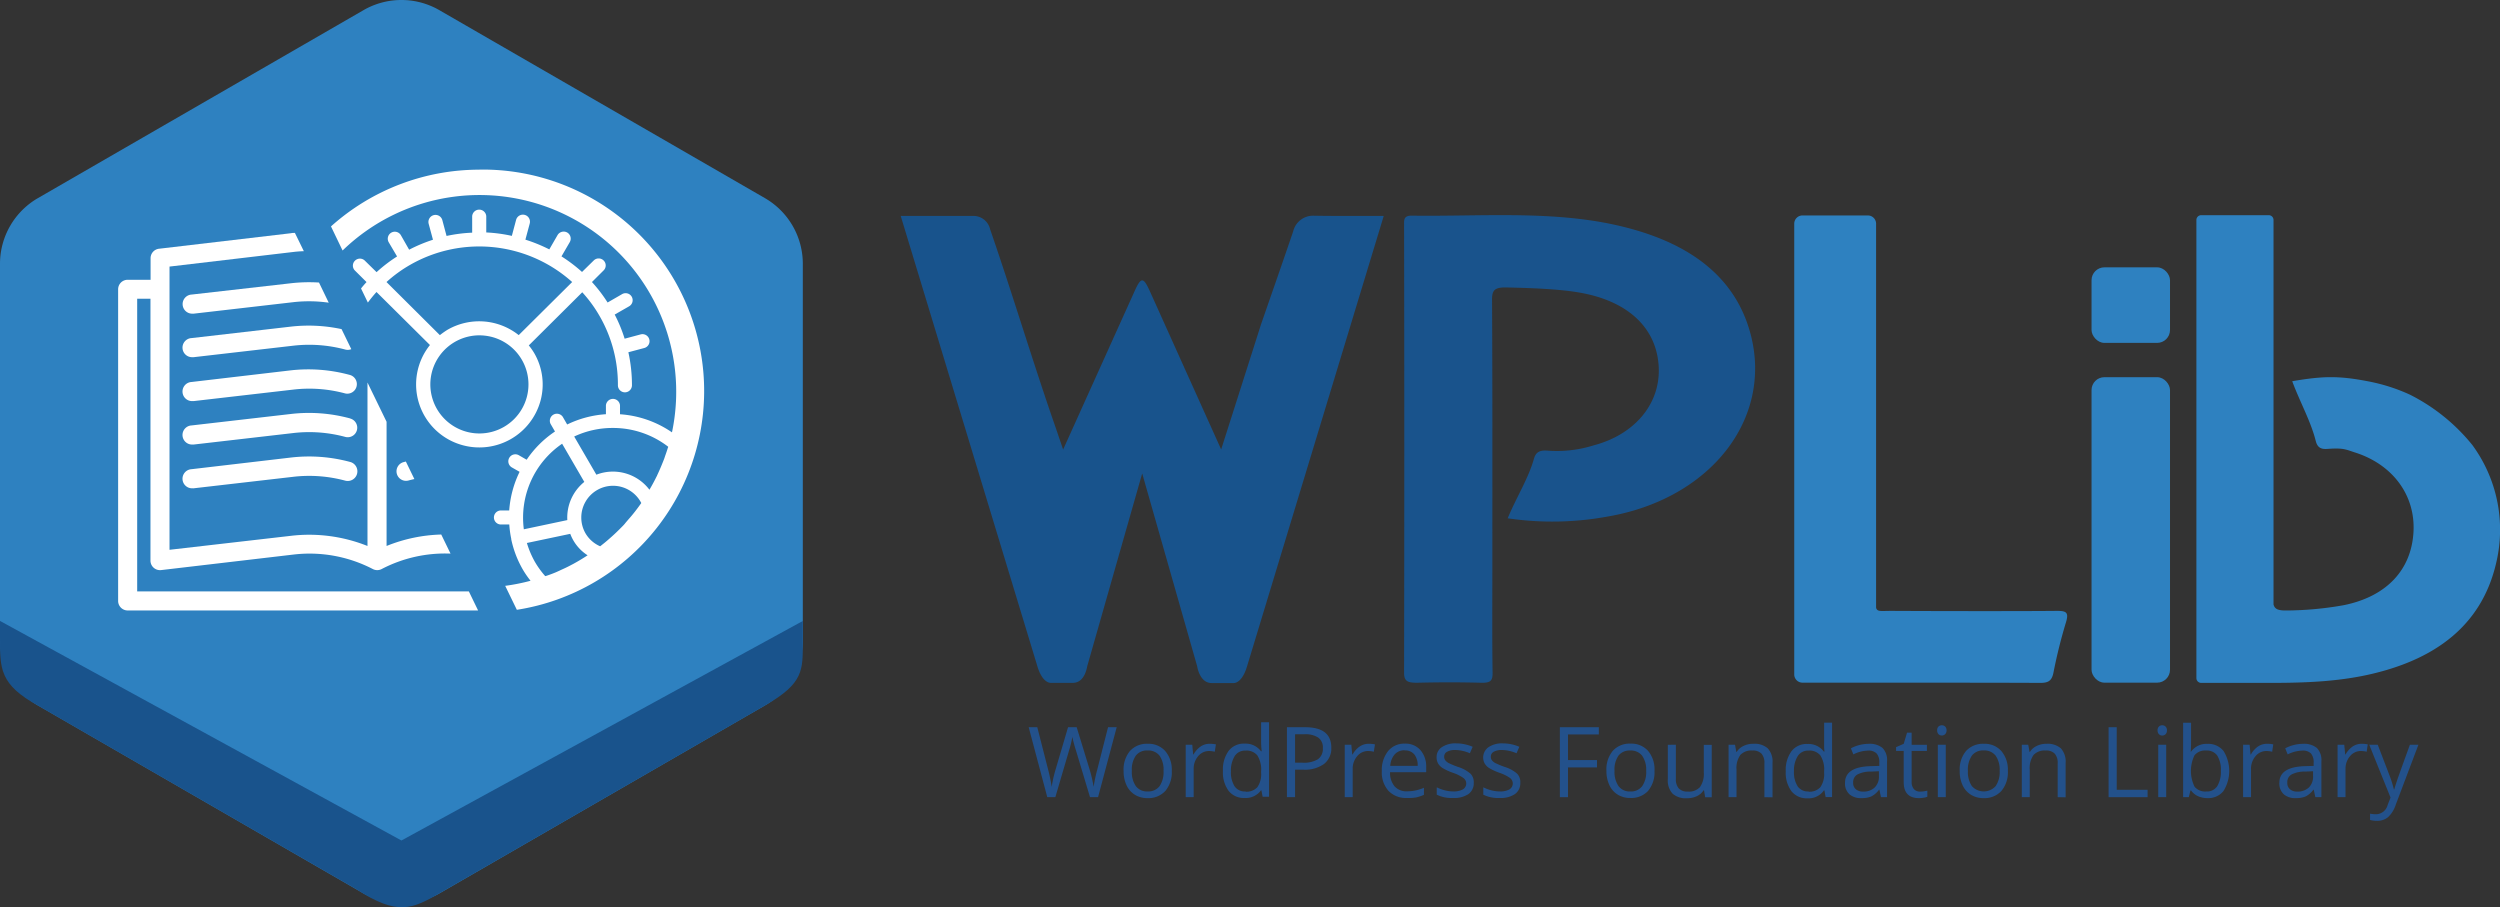 <svg xmlns="http://www.w3.org/2000/svg" viewBox="0 0 654.79 237.62"><rect x="0" y="0" width="654.79" height="237.62" fill="#333333" stroke="none"/><defs><style>.cls-1{fill:#23518b;}.cls-2{fill:#19538c;}.cls-3{fill:#2e81c0;}.cls-4{fill:#18538c;}.cls-5{fill:#fff;}</style></defs><title>Asset 1</title><g id="Layer_2" data-name="Layer 2"><g id="Layer_1-2" data-name="Layer 1"><path class="cls-1" d="M287.6,208.79h-2.11l-3.69-12.27c-.18-.54-.37-1.22-.59-2.05a12.35,12.35,0,0,1-.34-1.49,28.14,28.14,0,0,1-.88,3.62l-3.58,12.19H274.3l-4.87-18.32h2.25l2.9,11.32a43.55,43.55,0,0,1,.88,4.31,30.72,30.72,0,0,1,1-4.49l3.28-11.14H282l3.44,11.24a35.3,35.3,0,0,1,1,4.39,38.52,38.52,0,0,1,.9-4.34l2.88-11.29h2.26Z"/><path class="cls-1" d="M306.91,201.91a7.58,7.58,0,0,1-1.69,5.25,6,6,0,0,1-4.68,1.88,6.19,6.19,0,0,1-3.27-.86,5.78,5.78,0,0,1-2.2-2.48,8.64,8.64,0,0,1-.78-3.79,7.56,7.56,0,0,1,1.68-5.23,5.93,5.93,0,0,1,4.66-1.87,5.81,5.81,0,0,1,4.58,1.92A7.52,7.52,0,0,1,306.91,201.91Zm-10.46,0a6.52,6.52,0,0,0,1.05,4,3.64,3.64,0,0,0,3.09,1.38,3.7,3.7,0,0,0,3.11-1.37,6.53,6.53,0,0,0,1.05-4,6.44,6.44,0,0,0-1.05-4,3.75,3.75,0,0,0-3.13-1.36,3.64,3.64,0,0,0-3.08,1.35A6.38,6.38,0,0,0,296.45,201.91Z"/><path class="cls-1" d="M316.82,194.81a8.11,8.11,0,0,1,1.64.15l-.29,1.93a6.68,6.68,0,0,0-1.5-.19,3.66,3.66,0,0,0-2.85,1.35,5,5,0,0,0-1.18,3.37v7.37h-2.08V195.06h1.71l.24,2.54h.1a6.12,6.12,0,0,1,1.84-2.07A4.18,4.18,0,0,1,316.82,194.81Z"/><path class="cls-1" d="M330.38,207h-.11A4.88,4.88,0,0,1,326,209a5.07,5.07,0,0,1-4.19-1.84,8.1,8.1,0,0,1-1.5-5.24,8.24,8.24,0,0,1,1.5-5.27,5,5,0,0,1,4.19-1.88,5,5,0,0,1,4.28,2h.17l-.09-1-.05-1v-5.59h2.08v19.5h-1.69Zm-4.16.35a3.8,3.8,0,0,0,3.09-1.16,5.85,5.85,0,0,0,1-3.74V202a6.93,6.93,0,0,0-1-4.16,3.69,3.69,0,0,0-3.1-1.25,3.2,3.2,0,0,0-2.81,1.42,7.15,7.15,0,0,0-1,4,6.8,6.8,0,0,0,1,4A3.27,3.27,0,0,0,326.22,207.3Z"/><path class="cls-1" d="M348.69,195.81a5.13,5.13,0,0,1-1.9,4.28,8.6,8.6,0,0,1-5.43,1.5H339.2v7.2h-2.13V190.47h4.75Q348.69,190.47,348.69,195.81Zm-9.49,3.95h1.92a7.14,7.14,0,0,0,4.1-.92,3.37,3.37,0,0,0,1.26-2.93,3.16,3.16,0,0,0-1.19-2.71,6.24,6.24,0,0,0-3.71-.89H339.2Z"/><path class="cls-1" d="M358.48,194.81a8.18,8.18,0,0,1,1.64.15l-.29,1.93a6.82,6.82,0,0,0-1.5-.19,3.67,3.67,0,0,0-2.86,1.35,5,5,0,0,0-1.18,3.37v7.37h-2.08V195.06h1.72l.24,2.54h.1a6.12,6.12,0,0,1,1.84-2.07A4.18,4.18,0,0,1,358.48,194.81Z"/><path class="cls-1" d="M368.49,209a6.31,6.31,0,0,1-4.81-1.85,7.2,7.2,0,0,1-1.76-5.15,8,8,0,0,1,1.64-5.28,5.43,5.43,0,0,1,4.39-1.95,5.18,5.18,0,0,1,4.09,1.7,6.51,6.51,0,0,1,1.5,4.48v1.31h-9.46A5.44,5.44,0,0,0,365.3,206a4.2,4.2,0,0,0,3.26,1.26,11.07,11.07,0,0,0,4.39-.93v1.85a11.08,11.08,0,0,1-2.09.69A12.26,12.26,0,0,1,368.49,209Zm-.57-12.49a3.37,3.37,0,0,0-2.63,1.08,5,5,0,0,0-1.16,3h7.18a4.52,4.52,0,0,0-.88-3A3.08,3.08,0,0,0,367.92,196.55Z"/><path class="cls-1" d="M386,205.05a3.44,3.44,0,0,1-1.43,2.95,6.69,6.69,0,0,1-4,1,8.66,8.66,0,0,1-4.26-.86v-1.93a10.3,10.3,0,0,0,2.12.79,9,9,0,0,0,2.19.29,5,5,0,0,0,2.5-.52,1.79,1.79,0,0,0,.18-3,10.8,10.8,0,0,0-2.71-1.35,14.29,14.29,0,0,1-2.72-1.24,3.87,3.87,0,0,1-1.21-1.21,3.21,3.21,0,0,1-.39-1.62,3.08,3.08,0,0,1,1.36-2.65,6.35,6.35,0,0,1,3.75-1,11,11,0,0,1,4.34.9l-.74,1.69a9.93,9.93,0,0,0-3.75-.85,4.29,4.29,0,0,0-2.23.46,1.44,1.44,0,0,0-.75,1.28,1.54,1.54,0,0,0,.28.94,2.73,2.73,0,0,0,.91.74,22.71,22.71,0,0,0,2.4,1,9.08,9.08,0,0,1,3.31,1.79A3.17,3.17,0,0,1,386,205.05Z"/><path class="cls-1" d="M398.19,205.05a3.44,3.44,0,0,1-1.43,2.95,6.67,6.67,0,0,1-4,1,8.69,8.69,0,0,1-4.26-.86v-1.93a10.52,10.52,0,0,0,2.12.79,9,9,0,0,0,2.19.29,5,5,0,0,0,2.51-.52,1.8,1.8,0,0,0,.18-3,11.11,11.11,0,0,0-2.72-1.35,14.93,14.93,0,0,1-2.72-1.24,3.73,3.73,0,0,1-1.2-1.21,3.32,3.32,0,0,1,1-4.27,6.34,6.34,0,0,1,3.74-1,11,11,0,0,1,4.34.9l-.74,1.69a9.93,9.93,0,0,0-3.75-.85,4.31,4.31,0,0,0-2.23.46,1.44,1.44,0,0,0-.75,1.28,1.61,1.61,0,0,0,.28.94,2.73,2.73,0,0,0,.91.74,22.21,22.21,0,0,0,2.41,1,8.93,8.93,0,0,1,3.3,1.79A3.17,3.17,0,0,1,398.19,205.05Z"/><path class="cls-1" d="M410.68,208.79h-2.13V190.47h10.21v1.89h-8.08v6.71h7.6V201h-7.6Z"/><path class="cls-1" d="M433.34,201.91a7.63,7.63,0,0,1-1.69,5.25A6,6,0,0,1,427,209a6.14,6.14,0,0,1-3.27-.86,5.72,5.72,0,0,1-2.2-2.48,8.64,8.64,0,0,1-.78-3.79,7.56,7.56,0,0,1,1.68-5.23,5.93,5.93,0,0,1,4.66-1.87,5.81,5.81,0,0,1,4.58,1.92A7.52,7.52,0,0,1,433.34,201.91Zm-10.47,0a6.52,6.52,0,0,0,1.06,4A3.64,3.64,0,0,0,427,207.3a3.68,3.68,0,0,0,3.1-1.37,6.47,6.47,0,0,0,1.06-4,6.38,6.38,0,0,0-1.06-4,3.72,3.72,0,0,0-3.12-1.36,3.64,3.64,0,0,0-3.08,1.35A6.38,6.38,0,0,0,422.87,201.91Z"/><path class="cls-1" d="M438.94,195.06V204a3.56,3.56,0,0,0,.76,2.5,3.09,3.09,0,0,0,2.4.83,3.9,3.9,0,0,0,3.15-1.18,5.93,5.93,0,0,0,1-3.84v-7.22h2.08v13.73h-1.72l-.3-1.84h-.11a4.14,4.14,0,0,1-1.78,1.55,5.94,5.94,0,0,1-2.59.54,5.21,5.21,0,0,1-3.75-1.19,5.06,5.06,0,0,1-1.25-3.81v-9Z"/><path class="cls-1" d="M462.13,208.79v-8.88a3.59,3.59,0,0,0-.76-2.51,3.12,3.12,0,0,0-2.39-.83,3.94,3.94,0,0,0-3.16,1.17,5.89,5.89,0,0,0-1,3.85v7.2h-2.08V195.06h1.69l.34,1.88h.1a4.16,4.16,0,0,1,1.79-1.57,5.7,5.7,0,0,1,2.57-.56A5.24,5.24,0,0,1,463,196a5.09,5.09,0,0,1,1.25,3.83v9Z"/><path class="cls-1" d="M477.84,207h-.12a4.86,4.86,0,0,1-4.31,2.09,5.1,5.1,0,0,1-4.19-1.84,8.1,8.1,0,0,1-1.5-5.24,8.25,8.25,0,0,1,1.51-5.27,5,5,0,0,1,4.18-1.88,5,5,0,0,1,4.29,2h.16l-.09-1,0-1v-5.59h2.08v19.5h-1.69Zm-4.16.35a3.8,3.8,0,0,0,3.09-1.16,5.91,5.91,0,0,0,1-3.74V202a6.86,6.86,0,0,0-1-4.16,3.68,3.68,0,0,0-3.1-1.25,3.18,3.18,0,0,0-2.8,1.42,7.07,7.07,0,0,0-1,4,6.8,6.8,0,0,0,1,4A3.29,3.29,0,0,0,473.68,207.3Z"/><path class="cls-1" d="M492.66,208.79l-.41-1.95h-.1a5.9,5.9,0,0,1-2,1.75,6.33,6.33,0,0,1-2.55.45,4.59,4.59,0,0,1-3.2-1,3.81,3.81,0,0,1-1.16-3c0-2.78,2.22-4.23,6.65-4.37l2.33-.07v-.85a3.5,3.5,0,0,0-.69-2.39,2.9,2.9,0,0,0-2.23-.77,9.06,9.06,0,0,0-3.88,1l-.64-1.59a9.39,9.39,0,0,1,2.22-.86,9.66,9.66,0,0,1,2.43-.32,5.26,5.26,0,0,1,3.64,1.09,4.55,4.55,0,0,1,1.18,3.5v9.37Zm-4.7-1.46a4.21,4.21,0,0,0,3.05-1.07,3.93,3.93,0,0,0,1.11-3V202l-2.08.09a7.46,7.46,0,0,0-3.58.77,2.31,2.31,0,0,0-1.09,2.12,2.16,2.16,0,0,0,.68,1.72A2.85,2.85,0,0,0,488,207.33Z"/><path class="cls-1" d="M502.92,207.33a6.18,6.18,0,0,0,1.07-.09,8.25,8.25,0,0,0,.81-.16v1.59a3.58,3.58,0,0,1-1,.27,7.62,7.62,0,0,1-1.19.1q-4,0-4-4.19v-8.17h-2v-1l2-.86.88-2.93h1.2v3.18h4v1.62h-4v8.08a2.79,2.79,0,0,0,.59,1.9A2.05,2.05,0,0,0,502.92,207.33Z"/><path class="cls-1" d="M507.37,191.34a1.4,1.4,0,0,1,.35-1.05,1.31,1.31,0,0,1,1.75,0,1.35,1.35,0,0,1,.36,1,1.38,1.38,0,0,1-.36,1,1.25,1.25,0,0,1-.87.35,1.22,1.22,0,0,1-.88-.35A1.42,1.42,0,0,1,507.37,191.34Zm2.26,17.45h-2.08V195.06h2.08Z"/><path class="cls-1" d="M525.89,201.91a7.58,7.58,0,0,1-1.69,5.25,6,6,0,0,1-4.67,1.88,6.14,6.14,0,0,1-3.27-.86,5.74,5.74,0,0,1-2.21-2.48,8.64,8.64,0,0,1-.77-3.79,7.55,7.55,0,0,1,1.67-5.23,6,6,0,0,1,4.67-1.87,5.82,5.82,0,0,1,4.58,1.92A7.52,7.52,0,0,1,525.89,201.91Zm-10.46,0a6.52,6.52,0,0,0,1.05,4,4.18,4.18,0,0,0,6.2,0,6.47,6.47,0,0,0,1.06-4,6.38,6.38,0,0,0-1.06-4,3.75,3.75,0,0,0-3.13-1.36,3.64,3.64,0,0,0-3.08,1.35A6.45,6.45,0,0,0,515.43,201.91Z"/><path class="cls-1" d="M538.94,208.79v-8.88a3.59,3.59,0,0,0-.77-2.51,3.09,3.09,0,0,0-2.39-.83,3.94,3.94,0,0,0-3.16,1.17,5.94,5.94,0,0,0-1,3.85v7.2h-2.08V195.06h1.69l.34,1.88h.1a4.22,4.22,0,0,1,1.79-1.57,5.73,5.73,0,0,1,2.57-.56,5.26,5.26,0,0,1,3.74,1.19,5.13,5.13,0,0,1,1.25,3.83v9Z"/><path class="cls-1" d="M552.27,208.79V190.47h2.13v16.39h8.09v1.93Z"/><path class="cls-1" d="M565.1,191.34a1.36,1.36,0,0,1,.36-1.05,1.21,1.21,0,0,1,.87-.33,1.22,1.22,0,0,1,.87.34,1.35,1.35,0,0,1,.36,1,1.38,1.38,0,0,1-.36,1,1.23,1.23,0,0,1-.87.35,1.18,1.18,0,0,1-.87-.35A1.38,1.38,0,0,1,565.1,191.34Zm2.26,17.45h-2.08V195.06h2.08Z"/><path class="cls-1" d="M578.16,194.83a5.12,5.12,0,0,1,4.21,1.85,9.92,9.92,0,0,1,0,10.49,5.06,5.06,0,0,1-4.19,1.87,6,6,0,0,1-2.45-.49,4.63,4.63,0,0,1-1.86-1.52h-.15l-.44,1.76h-1.49v-19.5h2.08V194c0,1.06,0,2-.1,2.86h.1A5,5,0,0,1,578.16,194.83Zm-.3,1.74a3.62,3.62,0,0,0-3.07,1.23,9.39,9.39,0,0,0,0,8.25,3.63,3.63,0,0,0,3.09,1.25,3.2,3.2,0,0,0,2.86-1.4,7.22,7.22,0,0,0,.94-4,7,7,0,0,0-.94-4A3.34,3.34,0,0,0,577.86,196.57Z"/><path class="cls-1" d="M593.76,194.81a8.11,8.11,0,0,1,1.64.15l-.28,1.93a6.83,6.83,0,0,0-1.51-.19,3.66,3.66,0,0,0-2.85,1.35,5,5,0,0,0-1.18,3.37v7.37H587.5V195.06h1.71l.24,2.54h.1a6.22,6.22,0,0,1,1.84-2.07A4.18,4.18,0,0,1,593.76,194.81Z"/><path class="cls-1" d="M606.42,208.79l-.41-1.95h-.1a5.9,5.9,0,0,1-2,1.75,6.33,6.33,0,0,1-2.55.45,4.59,4.59,0,0,1-3.2-1,3.81,3.81,0,0,1-1.16-3c0-2.78,2.21-4.23,6.65-4.37l2.33-.07v-.85a3.5,3.5,0,0,0-.69-2.39,2.9,2.9,0,0,0-2.23-.77,9.06,9.06,0,0,0-3.88,1l-.64-1.59a9.23,9.23,0,0,1,2.22-.86,9.66,9.66,0,0,1,2.43-.32,5.28,5.28,0,0,1,3.64,1.09,4.55,4.55,0,0,1,1.18,3.5v9.37Zm-4.7-1.46a4.21,4.21,0,0,0,3-1.07,3.93,3.93,0,0,0,1.11-3V202l-2.08.09a7.43,7.43,0,0,0-3.58.77,2.31,2.31,0,0,0-1.09,2.12,2.13,2.13,0,0,0,.68,1.72A2.83,2.83,0,0,0,601.72,207.33Z"/><path class="cls-1" d="M618.51,194.81a8.11,8.11,0,0,1,1.64.15l-.28,1.93a6.83,6.83,0,0,0-1.51-.19,3.66,3.66,0,0,0-2.85,1.35,5,5,0,0,0-1.18,3.37v7.37h-2.08V195.06H614l.24,2.54h.1a6.22,6.22,0,0,1,1.84-2.07A4.18,4.18,0,0,1,618.51,194.81Z"/><path class="cls-1" d="M620.54,195.06h2.23l3,7.83a30.38,30.38,0,0,1,1.23,3.87h.1c.11-.42.34-1.15.68-2.18s1.48-4.21,3.41-9.52h2.23l-5.91,15.64a7.72,7.72,0,0,1-2,3.29,4.39,4.39,0,0,1-2.87,1,7.92,7.92,0,0,1-1.88-.22v-1.66a7.25,7.25,0,0,0,1.54.15,3.18,3.18,0,0,0,3.06-2.41l.76-1.95Z"/><path class="cls-2" d="M394.89,135.75c2.3-5.55,5.43-10.44,6.88-15.6.45-1.58,1.3-2.26,3.41-2.13a32.14,32.14,0,0,0,12.11-1.34c10.94-2.85,17.68-11,17.15-20.67-.56-10.12-8-17.12-20.57-19.35-5.52-1-13.6-1.25-19.25-1.37-2.95-.06-3.85.55-3.83,3.14.13,23.8.08,47.61.08,71.42,0,8.82-.07,17.65.06,26.47,0,1.93-.5,2.56-2.95,2.5-6.14-.15-10.74-.14-16.89,0-2.44,0-3.34-.41-3.34-2.6q.11-58.66,0-117.34c0-1.21-.15-2.43,2-2.4,17.49.26,36.11-1.38,53.28,2.42,18.14,4,31.36,12.73,35.52,28.78,5.73,22.16-10.61,42.95-37.37,47.59A80,80,0,0,1,394.89,135.75Z"/><path class="cls-3" d="M538.73,160c-10.2.1-33.15.06-43.35,0-2.84,0-3.7.28-4-.82V58.58a2.16,2.16,0,0,0-2.15-2.15H472.1a2.16,2.16,0,0,0-2.16,2.15V176.65a2.16,2.16,0,0,0,2.16,2.15h17.19c10.79,0,34.31,0,45.09.06,2.06,0,3-.5,3.44-2.62A134.2,134.2,0,0,1,541.11,163C541.93,160.33,541.14,160,538.73,160Z"/><rect class="cls-3" x="547.81" y="98.79" width="20.55" height="80.01" rx="3.37" ry="3.37"/><path class="cls-3" d="M647.54,116.55a49.7,49.7,0,0,0-16.34-13.18,47.32,47.32,0,0,0-10.83-3.47c-7.66-1.49-11.85-1.46-20-.05,2.06,5.55,4.85,10.44,6.15,15.6.4,1.58,1.17,2.26,3,2.13,4.37-.32,4.87.16,7.29.93,9.7,3.07,15.8,11,15.33,20.67-.5,10.12-7.12,17.11-18.39,19.35a88.46,88.46,0,0,1-15,1.37c-2,0-2.94-.31-3.28-1.58V57.61a1.25,1.25,0,0,0-1.25-1.25H576.52a1.26,1.26,0,0,0-1.25,1.25v120a1.26,1.26,0,0,0,1.25,1.25h17.81c9.31,0,18.58-.29,27.69-2.55,16.22-4,28-12.72,31.75-28.78A37.52,37.52,0,0,0,647.54,116.55Z"/><rect class="cls-3" x="547.81" y="70.02" width="20.55" height="19.79" rx="3.37" ry="3.37"/><path class="cls-4" d="M362.38,56.62l0-.06h-8.1c-3.49,0-6.79,0-10.1-.06a5.36,5.36,0,0,0-5.48,4.12c-2.76,8.1-5.63,16.31-8.39,24.25l-10.47,32.85L301.3,76.57c-1.86-4.21-2.45-4.12-4.27,0l-18.58,41.17-2-5.87c-5.93-17-11.14-34.52-17.12-51.81a4.49,4.49,0,0,0-4.47-3.51c-3.55,0-7.09,0-10.82,0h-8.13l35.81,118h0c1.21,4,3,4.28,3.4,4.3H281c2,0,3-1.69,3.41-3a7.27,7.27,0,0,0,.35-1.35L299.16,124l14.41,50.55a7.27,7.27,0,0,0,.35,1.35c.45,1.26,1.43,3,3.41,3h5.87c.39,0,2.19-.32,3.4-4.3h0l35.81-118Z"/><path class="cls-3" d="M0,167.56V69.09a19.88,19.88,0,0,1,9.93-17.2L95.21,2.66a19.85,19.85,0,0,1,19.86,0l85.27,49.23a19.86,19.86,0,0,1,9.93,17.2v98.47a19.85,19.85,0,0,1-9.93,17.2L115.07,234a19.85,19.85,0,0,1-19.86,0L9.93,184.76A19.87,19.87,0,0,1,0,167.56Z"/><path class="cls-2" d="M210.27,162.64V168c0,7.56.24,10.91-9.72,16.67L115.4,233.8c-7.33,4.23-11.1,6.24-22.1-.91L10.29,185C-.27,179.28,0,175.09,0,166.63v-4l105.14,57.51Z"/><path class="cls-5" d="M76.16,97l-26,3.05a2.49,2.49,0,0,0,.29,5h.29l26-3a36,36,0,0,1,13.68,1,2.5,2.5,0,0,0,1.31-4.82A41.22,41.22,0,0,0,76.16,97Z"/><path class="cls-5" d="M91.73,109.6a41,41,0,0,0-15.57-1.17l-26,3a2.5,2.5,0,0,0,.29,5l.29,0,26-3a36.23,36.23,0,0,1,13.68,1,2.49,2.49,0,0,0,1.31-4.81Z"/><path class="cls-5" d="M91.73,121a41.22,41.22,0,0,0-15.57-1.16l-26,3.05a2.49,2.49,0,0,0,.29,5,1.46,1.46,0,0,0,.29,0l26-3a36.21,36.21,0,0,1,13.68,1A2.49,2.49,0,0,0,91.73,121Z"/><path class="cls-5" d="M107,125.85c.51-.14,1-.26,1.53-.38l-2.23-4.59-.61.16a2.49,2.49,0,1,0,1.31,4.81Z"/><path class="cls-5" d="M122.8,154.9H35.93V78.25h3.48v68.58a2.48,2.48,0,0,0,.84,1.87,2.51,2.51,0,0,0,2,.61l34.59-4.06a35.94,35.94,0,0,1,20.82,3.8,2.5,2.5,0,0,0,2.29,0A35.84,35.84,0,0,1,118,145l-2.43-5A41,41,0,0,0,101.25,143V110.47l-5-10.28V143a41.08,41.08,0,0,0-20.05-2.66L44.4,144V69.82L76.79,66q1.39-.17,2.79-.21L77.24,61c-.34,0-.69,0-1,.08l-34.6,4.07a2.49,2.49,0,0,0-2.2,2.47v5.66h-6a2.49,2.49,0,0,0-2.5,2.49V157.4a2.5,2.5,0,0,0,2.5,2.49h91.78Z"/><path class="cls-5" d="M76.16,85.55l-26,3a2.49,2.49,0,0,0,.29,5l.29,0,26-3a36.42,36.42,0,0,1,13.68,1,2.46,2.46,0,0,0,1.59-.1l-2.55-5.25A41.2,41.2,0,0,0,76.16,85.55Z"/><path class="cls-5" d="M50.19,77.15a2.5,2.5,0,0,0,.29,5l.29,0,26-3a36.4,36.4,0,0,1,9.33.13l-2.55-5.28a42.11,42.11,0,0,0-7.36.19Z"/><path class="cls-5" d="M141.56,105a16.31,16.31,0,0,0-1.65-12.53,16.07,16.07,0,0,0-1.41-2l14-13.92a34.73,34.73,0,0,1,4.5,6.15,35.9,35.9,0,0,1,4.84,18.21,1.84,1.84,0,0,0,1.83,1.85h0a1.85,1.85,0,0,0,1.85-1.83,40,40,0,0,0-.94-8.67l4.2-1.12a1.84,1.84,0,1,0-1-3.55l-4.18,1.12A38.08,38.08,0,0,0,161,82.39l3.75-2.15a1.84,1.84,0,1,0-1.85-3.18l-3.76,2.17a38.34,38.34,0,0,0-4.1-5.36l3.06-3.05a1.81,1.81,0,0,0,0-2.59,1.83,1.83,0,0,0-2.6,0l-3.06,3a39.87,39.87,0,0,0-5.38-4.08l2.17-3.73a1.85,1.85,0,0,0-.67-2.52,1.87,1.87,0,0,0-2.53.68l-2.16,3.74a40.88,40.88,0,0,0-6.26-2.55l1.13-4.2a1.84,1.84,0,0,0-3.56-1l-1.12,4.21a39.82,39.82,0,0,0-6.7-.9V56.62a1.85,1.85,0,0,0-3.69,0v4.32a39.38,39.38,0,0,0-6.71.86l-1.11-4.16a1.85,1.85,0,0,0-3.57,1l1.12,4.15a41,41,0,0,0-6.24,2.61L105,61.61a1.84,1.84,0,1,0-3.19,1.84L104,67.17a38.54,38.54,0,0,0-5.37,4.11l-3.06-3a1.83,1.83,0,0,0-2.6,0,1.81,1.81,0,0,0,0,2.59L96,73.88c-.5.54-1,1.11-1.44,1.68l1.79,3.69a35.43,35.43,0,0,1,2.26-2.77l14,13.89a16.49,16.49,0,0,0,8.66,26.26A16.6,16.6,0,0,0,141.56,105ZM101.23,73.87a35.3,35.3,0,0,1,6.17-4.49,36.44,36.44,0,0,1,42.46,4.49l-14,13.9a16.63,16.63,0,0,0-18.65-1.4,20.53,20.53,0,0,0-2,1.41Zm21,39.22a12.85,12.85,0,0,1,3.32-25.26,13.29,13.29,0,0,1,3.35.44,12.85,12.85,0,1,1-6.67,24.82Z"/><path class="cls-5" d="M125.59,44.44A58.2,58.2,0,0,0,86.69,59.3L89.43,65h0l.3.61A51.52,51.52,0,0,1,176,113.24a27.23,27.23,0,0,0-13.61-4.74v-2.31a1.85,1.85,0,0,0-3.69,0v2.3a27.15,27.15,0,0,0-10.15,2.69l-1.15-2a1.85,1.85,0,0,0-3.2,1.84l1.16,2a27,27,0,0,0-7.42,7.39l-2-1.15a1.84,1.84,0,1,0-1.85,3.18l2,1.14a27.44,27.44,0,0,0-2.72,10.12h-2.3a1.84,1.84,0,0,0,0,3.67h2.32a26.66,26.66,0,0,0,.51,3.74s0,0,0,.07,0,0,0,.06a26.92,26.92,0,0,0,3,7.87,24.24,24.24,0,0,0,2.06,3,52,52,0,0,1-6.64,1.33l1.68,3.46h0l1.37,2.82a58,58,0,0,0-9.83-115.3Zm27.77,95.26a8.31,8.31,0,0,1,14.41-8.3l.19.35c-.19.28-.39.55-.59.83-.34.47-.7.94-1.06,1.41-.54.69-1.09,1.36-1.67,2-.34.4-.69.8-1,1.19s-.89.94-1.35,1.41l-.85.83c-.78.75-1.59,1.47-2.42,2.18-.31.26-.62.53-.94.78s-.59.48-.89.7A8.23,8.23,0,0,1,153.36,139.7Zm7.17-27.61A23.63,23.63,0,0,1,175,117c0,.09,0,.18-.07.27-.21.69-.44,1.37-.67,2-.09.26-.17.52-.26.78-.23.62-.48,1.22-.73,1.83-.37.89-.76,1.79-1.18,2.67,0,.06,0,.12-.09.19-.58,1.2-1.22,2.37-1.9,3.53a12,12,0,0,0-13.9-3.94l-5.81-10A23.61,23.61,0,0,1,160.53,112.09Zm-13.3,4.13,5.81,10a12,12,0,0,0-4.45,10l-11.39,2.41A23.45,23.45,0,0,1,147.23,116.22Zm-9.25,26,11.38-2.4a11.38,11.38,0,0,0,4.54,5.62c-1.18.78-2.4,1.52-3.65,2.2a3.84,3.84,0,0,1-.4.21c-.61.33-1.21.64-1.83.93s-1,.45-1.45.67l-.95.43c-.89.37-1.79.71-2.7,1l-.13,0a23.16,23.16,0,0,1-2.65-3.65A23.8,23.8,0,0,1,138,142.21Z"/></g></g></svg>